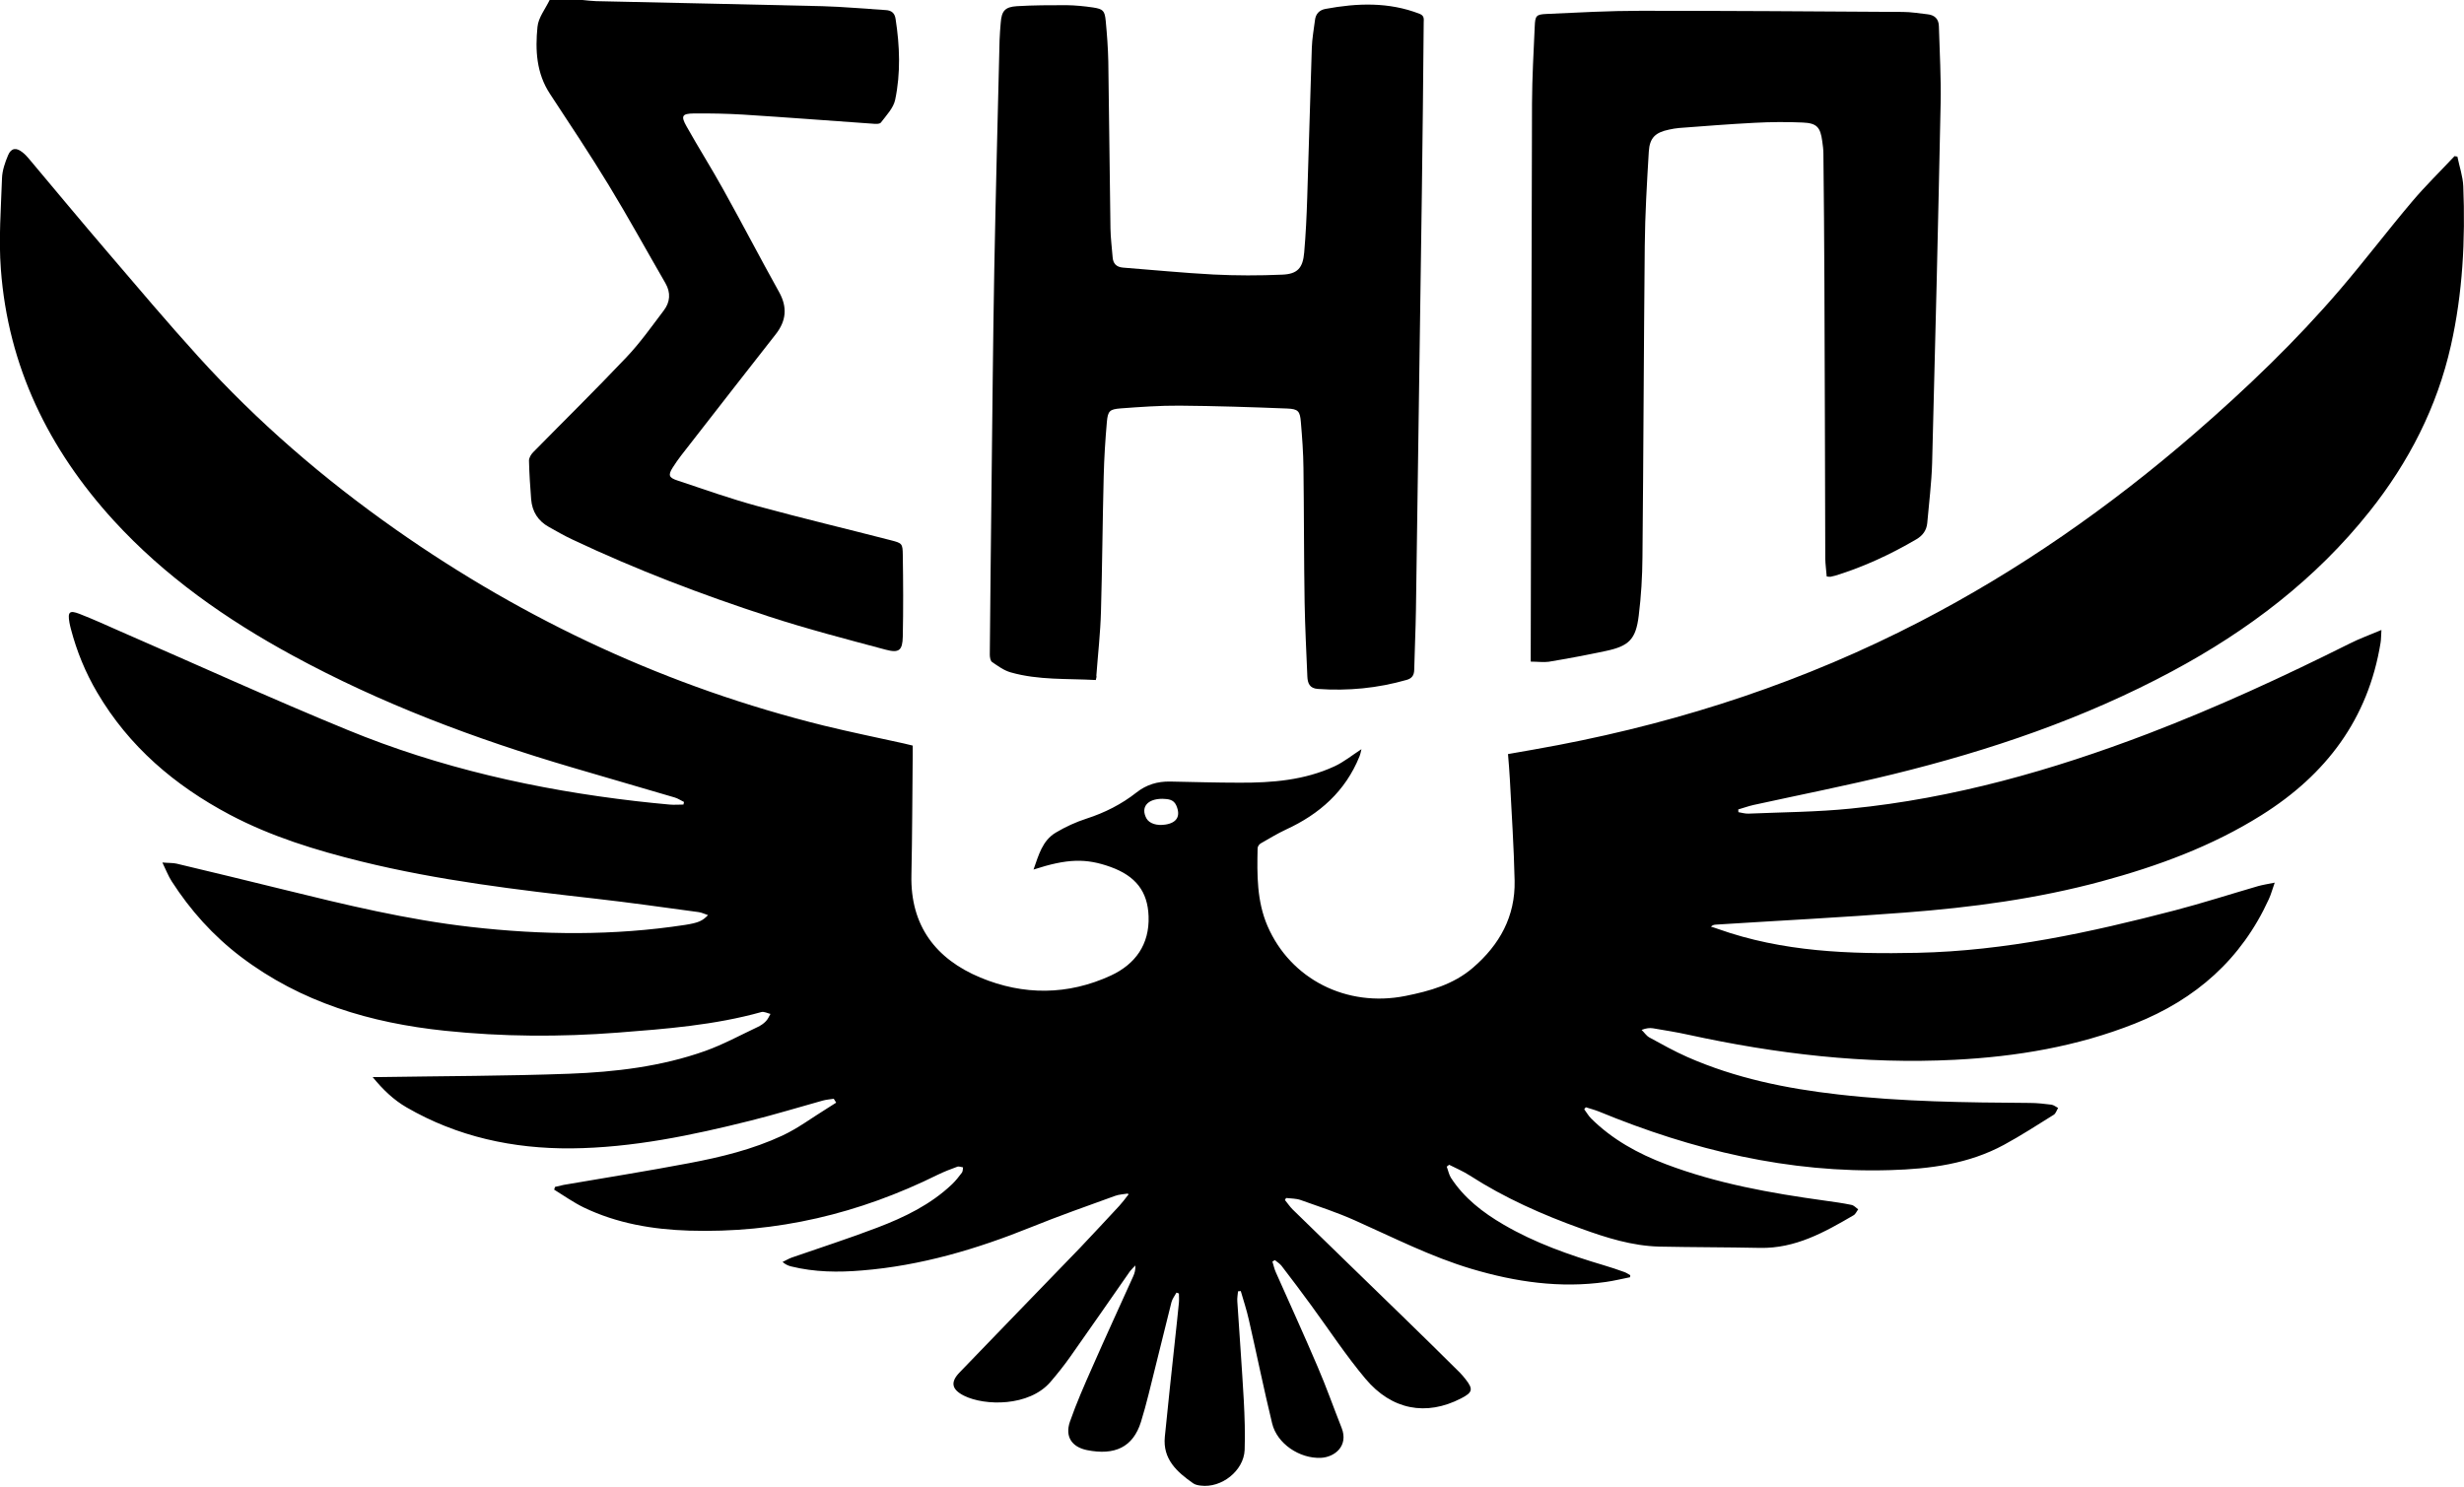 <?xml version="1.0" encoding="utf-8"?>
<!-- Generator: Adobe Illustrator 18.0.0, SVG Export Plug-In . SVG Version: 6.00 Build 0)  -->
<!DOCTYPE svg PUBLIC "-//W3C//DTD SVG 1.1//EN" "http://www.w3.org/Graphics/SVG/1.1/DTD/svg11.dtd">
<svg version="1.1" id="Layer_1" xmlns="http://www.w3.org/2000/svg" xmlns:xlink="http://www.w3.org/1999/xlink" x="0px" y="0px"
	 viewBox="0 0 1713.2 1033.8" enable-background="new 0 0 1713.2 1033.8" xml:space="preserve">
<path d="M405,0c3.1,0.3,6.3,0.7,9.4,0.8C466.9,2,519.4,3,571.8,4.3c14.6,0.4,29.3,1.8,43.9,2.7c4.2,0.2,6.4,2.1,7,6.2
	c2.9,18.7,3.6,37.6-0.3,56.2c-1.2,5.7-6.1,10.8-9.9,15.8c-0.9,1.2-4,1-6,0.8c-29.9-2.1-59.8-4.4-89.7-6.3c-11.5-0.7-23-0.9-34.5-0.8
	c-8.1,0.1-9,1.8-5,8.9c8.3,14.8,17.4,29.2,25.6,44c13.2,23.7,25.7,47.8,38.9,71.5c5.8,10.5,4.8,19.9-2.4,29.1
	c-19.8,25.3-39.6,50.6-59.3,76c-4.3,5.5-8.7,10.9-12.4,16.8c-3.3,5.2-2.6,7,3.2,8.9c18.5,6.2,36.9,12.7,55.6,17.8
	c30.8,8.4,61.9,15.8,92.9,23.8c7.8,2,8.2,2.3,8.3,10.1c0.3,19,0.4,38,0,56.9c-0.2,9.6-2.6,11.6-11.9,9.1
	c-27.3-7.3-54.7-14.4-81.6-23.2c-46.4-15.1-92-32.5-136.2-53.4c-5.6-2.6-10.9-5.7-16.3-8.7c-7.6-4.2-11.7-10.7-12.4-19.3
	c-0.7-9-1.3-18-1.5-26.9c0-1.9,1.4-4.3,2.9-5.8c21.6-22,43.6-43.6,64.8-66c9.6-10.1,17.7-21.6,26.1-32.7c4.3-5.7,4.9-12.2,1.1-18.8
	c-13.2-22.8-25.8-45.8-39.5-68.3c-13.1-21.5-27-42.4-40.8-63.4c-9.5-14.4-10.3-30.5-8.7-46.6c0.6-6.5,5.5-12.5,8.5-18.8
	C389.7,0,397.4,0,405,0z"/>
<path d="M784.3,830c-3,0.5-6.1,0.6-8.9,1.6c-19.6,7.1-39.2,14-58.5,21.8c-37.9,15.3-76.7,26.8-117.6,30.1c-16.5,1.4-33,1.2-49.2-2.8
	c-2-0.5-3.9-1.3-6-3.1c2.2-1,4.2-2.3,6.5-3.1c19.8-6.9,39.8-13.3,59.4-20.8c18.9-7.2,37.1-16,52-30.2c2.5-2.4,4.7-5.2,6.8-8
	c0.7-0.9,0.6-2.4,0.8-3.7c-1.4-0.2-3-0.9-4.1-0.4c-4.5,1.6-9,3.4-13.4,5.5C597.4,844,540,857.7,479.1,855.8
	c-25.3-0.8-50.1-5-73.2-16.1c-7.2-3.5-13.8-8.2-20.6-12.4c0.2-0.6,0.4-1.3,0.6-1.9c2-0.5,4-1,6-1.4c29.1-5,58.2-9.6,87.1-15.1
	c22.3-4.2,44.4-9.6,65-19.2c10.9-5.1,20.7-12.5,31.1-18.9c2.1-1.3,4.2-2.7,6.3-4c-0.6-0.9-1.1-1.8-1.7-2.7c-2.6,0.4-5.3,0.6-7.8,1.3
	c-16.5,4.6-32.9,9.6-49.6,13.8c-41.1,10.3-82.6,19-125.1,19.4c-40.4,0.3-79.1-8-114.5-28.5c-9-5.2-16.4-12.3-23.6-21.1
	c2.5,0,4.1,0,5.7,0c43.6-0.7,87.3-0.7,130.9-2.3c32.1-1.2,64.2-5,94.8-15.9c12.5-4.5,24.2-10.9,36.3-16.6c2.1-1,4.1-2.3,5.7-4
	c1.4-1.4,2.2-3.3,3.2-5.1c-2.1-0.5-4.5-1.8-6.3-1.3c-32.6,9.1-66.2,11.7-99.8,14.3c-40.1,3.1-80.3,2.9-120.3-1.3
	c-51.5-5.4-99.9-19.6-141.9-51.5c-19.2-14.6-35-32.2-48-52.4c-2.4-3.7-3.9-7.8-6.5-13.1c4.5,0.4,7.3,0.2,9.9,0.8
	c24.8,5.9,49.5,11.9,74.3,18c43,10.6,86.1,21,130.2,26c49.7,5.7,99.4,6.2,149-1.4c9.5-1.5,12.1-2.8,16-6.8c-2.4-0.8-4.4-1.8-6.5-2.1
	c-23.8-3.2-47.5-6.6-71.3-9.3c-54.8-6.2-109.6-12.7-163.2-25.9c-31.6-7.8-62.7-17.3-91.6-32.6c-38.1-20.2-70-47.3-92.1-84.9
	c-8.2-13.9-14.2-28.6-18.3-44.2c-0.4-1.4-0.7-2.9-1-4.4c-1.3-7.5,0-8.8,7-6.1c9.5,3.7,18.7,7.9,28,12c52.7,22.9,105,46.8,158.1,68.6
	c64.3,26.5,131.7,41.6,200.7,49.6c7.8,0.9,15.6,1.7,23.4,2.4c3.2,0.3,6.5,0,9.7,0c0.1-0.6,0.3-1.2,0.4-1.8c-2.1-1-4.1-2.4-6.4-3.1
	c-23.8-7-47.6-13.9-71.4-20.9c-67.3-19.8-132.7-44.3-194.4-77.9c-46.1-25.1-88.7-54.9-124.3-93.8C33.8,312.4,5.6,254.8,0.6,187.2
	c-1.6-21,0.1-42.3,0.8-63.4c0.2-5.3,2.1-10.8,4.2-15.8c2.1-5.1,5.7-5.6,10-2.1c1.7,1.3,3.2,2.9,4.6,4.6c18.3,21.8,36.5,43.7,55,65.3
	c20.7,24.2,41.2,48.5,62.6,72.1c41.1,45.4,87.2,85.1,137.3,120.3C365.9,432,465,477.9,572.8,504.6c18.4,4.5,37,8.3,55.6,12.4
	c1.9,0.4,3.9,0.9,6.2,1.5c0,2.1,0,4.1,0,6.1c-0.3,28-0.3,56-0.9,84c-0.8,35.2,17,58.3,47.9,71.2c30,12.5,60.9,12.4,90.8-1.4
	c17-7.9,26.9-21.6,26.2-41.2c-0.6-17.3-9-28-26.4-34.3c-17.2-6.2-30.2-5.8-53.6,1.8c3.6-10.1,6.1-20.1,15.5-25.7
	c6.7-4,13.9-7.3,21.3-9.7c12.7-4.1,24.4-10,34.8-18.2c7-5.5,14.6-7.7,23.2-7.6c16.2,0.3,32.3,0.8,48.5,0.8
	c22.6,0.1,45.1-1.7,66-11.4c6.5-3,12.2-7.7,18.7-11.9c-0.4,1.6-0.7,3.4-1.4,5.1c-9.8,24.2-27.8,40.1-51.1,50.8
	c-6,2.8-11.7,6.3-17.5,9.6c-1.1,0.6-2.2,2.2-2.2,3.4c-0.4,18.4-0.6,36.7,6.9,54.1c16,36.9,54.9,56.8,95.9,48.6
	c16.9-3.4,33.3-7.9,46.9-19.6c18.6-16,29.5-35.7,29-60.5c-0.5-23.5-2.1-46.9-3.3-70.4c-0.3-5.8-0.8-11.6-1.3-17.7
	c12-2.1,23.6-4.1,35.1-6.3c87.7-16.8,171.7-44.6,251.1-85.7c69-35.7,132.2-79.9,190.9-130.7c36.2-31.4,70.7-64.4,101.8-100.8
	c17-19.9,32.8-40.7,49.7-60.7c9.3-11,19.7-21.1,29.5-31.6c0.7,0.1,1.3,0.2,2,0.3c1.4,6.9,3.8,13.7,4.1,20.6
	c1.5,37.3-0.4,74.4-8.6,110.8c-9.6,42.7-29.2,81-56.5,115.3c-37.5,47.2-84.5,82.9-137.3,111.2c-61.3,32.9-126.7,55.1-194,71.6
	c-32.2,7.9-64.7,14.3-97.1,21.4c-3.6,0.8-7,2.1-10.6,3.1c0,0.6,0.1,1.3,0.1,1.9c2.5,0.4,5,1.2,7.4,1c23.6-1,47.3-1.1,70.8-3.5
	c71.4-7.1,139.9-26.6,206.7-52.1c47.8-18.3,94.2-39.7,140-62.6c6.7-3.4,13.9-6,22.2-9.5c-0.3,4.2-0.2,6.6-0.6,8.9
	c-8.6,53-37.9,91.7-82.7,119.8c-34.5,21.7-72.2,35.5-111.3,46.1c-44.7,12.1-90.5,18.2-136.5,21.7c-43.9,3.4-87.8,5.6-131.7,8.4
	c-1.1,0.1-2.1,0.2-3.4,1.4c1.6,0.5,3.3,1,4.9,1.6c44.9,16,91.5,17.6,138.6,16.6c61.2-1.3,120.3-14.2,179-29.5
	c19.5-5.1,38.7-11.3,58-16.9c3.2-0.9,6.6-1.4,11.5-2.4c-1.7,4.8-2.6,8.3-4.1,11.5c-19,41.7-50.8,69.7-93.1,86.5
	c-40.3,16-82.3,23-125.3,25.2c-62.5,3.2-124.1-4.1-185.1-17.4c-8.1-1.8-16.4-3.1-24.6-4.5c-2.4-0.4-4.8-0.1-8,1.1
	c1.8,1.7,3.2,4,5.3,5.2c8.8,4.8,17.5,9.7,26.6,13.7c33.4,14.7,68.7,21.9,104.8,26c44.3,5.1,88.8,5.6,133.3,5.9c5,0,10,0.6,14.9,1.2
	c1.6,0.2,3.2,1.5,4.7,2.3c-1,1.6-1.6,3.8-3,4.7c-11.4,7.1-22.8,14.5-34.6,20.9c-24.5,13.3-51.4,16.8-78.8,17.6
	c-70.8,2.2-137.8-13.9-202.8-40.7c-3-1.2-6.1-2-9.2-3c-0.4,0.5-0.7,0.9-1.1,1.4c1.6,2.1,2.9,4.5,4.8,6.4
	c14.8,14.7,32.7,24.5,52,31.8c35.6,13.5,72.8,20.1,110.3,25.3c6.3,0.9,12.5,1.7,18.7,3c1.7,0.3,3.2,2,4.7,3.1
	c-1.1,1.4-1.8,3.3-3.2,4.1c-20.2,11.8-40.5,23.2-65.1,22.7c-23.3-0.5-46.6-0.4-70-0.9c-18.9-0.5-36.7-6.1-54.3-12.5
	c-27-9.7-53.2-21.3-77.4-36.9c-4.5-2.9-9.6-5.1-14.4-7.5c-0.6,0.4-1.1,0.9-1.7,1.3c1,2.6,1.5,5.4,2.9,7.7
	c9.2,14.2,22.2,24.2,36.6,32.6c21.9,12.8,45.6,21.1,69.8,28.3c4.8,1.4,9.5,3,14.2,4.7c1.5,0.5,2.8,1.5,4.1,2.2
	c0,0.5-0.1,0.9-0.1,1.4c-5.6,1.1-11.2,2.5-16.9,3.3c-31.8,4.5-62.7,0-93.3-9.1c-28.2-8.4-54.4-21.8-81.1-33.7
	c-12.3-5.5-25.1-9.7-37.8-14.2c-3.1-1.1-6.7-1-10.1-1.4c-0.3,0.5-0.6,1-0.8,1.4c1.8,2.2,3.4,4.6,5.4,6.6
	c25.4,24.8,50.9,49.5,76.3,74.2c13.4,13,26.7,26.1,39.9,39.2c1.4,1.4,2.7,3,3.9,4.5c5.6,7.1,5.1,9.3-3.1,13.5
	c-24.1,12.4-48.1,8.1-66.4-13.7c-13.6-16.2-25.2-33.9-37.7-51c-6.8-9.3-13.7-18.5-20.7-27.6c-1.2-1.5-3-2.6-4.6-3.9
	c-0.6,0.3-1.1,0.7-1.7,1c0.8,2.5,1.3,5.1,2.4,7.5c9.7,21.9,19.7,43.7,29.1,65.8c6,13.9,11,28.2,16.6,42.3c5,12.5-4.7,20.5-14.5,20.9
	c-14.7,0.6-30.4-9.8-33.8-24c-5.8-23.9-10.7-48.1-16.2-72.1c-1.5-6.7-3.7-13.3-5.6-19.9c-0.6,0.1-1.3,0.2-1.9,0.2
	c-0.2,2.3-0.7,4.7-0.5,7c1.5,22.9,3.2,45.9,4.5,68.8c0.6,11.5,1,23,0.6,34.5c-0.6,14.5-16.1,26.7-30.6,24.8
	c-1.8-0.2-3.8-0.6-5.2-1.6c-11.3-7.9-21.2-16.8-19.7-32.3c2.2-22.5,4.7-45.1,7.1-67.6c0.9-8.6,1.9-17.2,2.7-25.8
	c0.2-2.1,0-4.2,0-6.3c-0.6-0.2-1.1-0.4-1.7-0.6c-1.2,2.2-2.9,4.3-3.5,6.7c-3.8,15-7.4,30.1-11.2,45.1c-3.2,12.7-6.1,25.6-10,38.1
	c-5.5,17.6-18.2,23.5-37.6,19.6c-10.6-2.2-15.3-9.5-11.8-19.7c4.5-12.9,10-25.4,15.5-37.8c9.3-21.2,19-42.2,28.5-63.3
	c1-2.2,1.7-4.6,1.5-7.6c-1.2,1.3-2.6,2.6-3.7,4c-13.8,19.8-27.6,39.7-41.5,59.4c-4.3,6.1-9,12-13.9,17.7
	c-14.8,17.1-45.5,16.7-60,9.5c-8.6-4.3-9.7-9.4-3.1-16.2c27.8-28.9,55.8-57.7,83.7-86.6c9.2-9.6,18.2-19.5,27.3-29.2
	c2.1-2.3,4-4.8,5.9-7.3C784.7,831.2,784.5,830.6,784.3,830z M808.2,555.5c-10.6,0-15.2,6-11.1,13.6c2,3.6,7.2,5.3,13.4,4.3
	c7.9-1.3,10.5-6,7.4-13.2C815.9,555.6,811.8,555.7,808.2,555.5z"/>
<path d="M761.9,472.9c-19.8-1.1-39.8,0.2-59.1-5.3c-4.7-1.3-8.9-4.4-13-7.2c-1.2-0.8-1.6-3.4-1.6-5.2c0.3-38.8,0.8-77.6,1.2-116.5
	c0.6-50.2,1-100.3,1.9-150.5c1-53.5,2.4-106.9,3.7-160.4c0.1-4,0.5-8,0.8-12c0.6-8.1,2.9-11,11.3-11.5c11.5-0.7,23-0.7,34.5-0.7
	c6.1,0.1,12.3,0.7,18.4,1.6c7,1.1,8.1,2.2,8.8,9.3c0.9,9.5,1.6,18.9,1.8,28.4c0.6,38.7,0.9,77.3,1.5,116c0.1,6.6,1,13.3,1.5,19.9
	c0.3,4.5,2.6,6.9,7.2,7.3c20.9,1.6,41.8,3.7,62.8,4.8c15.9,0.8,32,0.8,47.9,0.1c10.6-0.4,14.4-4.6,15.3-15.4
	c1.1-12.6,1.7-25.3,2.1-37.9c1.2-34.8,2-69.6,3.2-104.4c0.2-6.5,1.4-12.9,2.2-19.3c0.5-4.3,3-7,7.3-7.8c22.1-4.1,44-4.9,65.4,3.4
	c3.3,1.3,3,3.4,2.9,5.9c-0.4,39.8-0.7,79.7-1.3,119.5c-1.3,96.5-2.7,192.9-4.1,289.4c-0.2,13.8-0.9,27.6-1.2,41.5
	c-0.1,3.8-1.7,5.9-5.2,6.9c-20.2,5.8-40.8,7.8-61.8,6.3c-5.7-0.4-7.1-3.9-7.3-8.7c-0.7-17.1-1.6-34.3-1.9-51.4
	c-0.5-31.2-0.4-62.3-0.8-93.5c-0.1-10.6-0.9-21.3-1.8-31.9c-0.6-7.6-1.8-9.2-9.5-9.5c-25-1-49.9-1.8-74.9-2
	c-13.6-0.1-27.3,0.9-40.9,1.9c-7.7,0.6-8.9,1.8-9.6,9.5c-1.1,12.6-1.9,25.2-2.2,37.9c-0.8,31.3-1,62.6-1.9,94
	c-0.4,14.8-2.1,29.6-3.2,44.4C762.6,470.6,762.2,471.5,761.9,472.9z"/>
<path d="M1064.3,460.1c0-1.9,0-3.5,0-5.1c0.3-127.8,0.5-255.6,0.9-383.4c0.1-17.8,1.1-35.6,1.9-53.4c0.3-7.2,1-8.2,8.2-8.5
	c21.8-1,43.6-2.2,65.4-2.2c60.8,0,121.6,0.4,182.4,0.8c5.6,0,11.3,1,16.9,1.6c5,0.5,8,3.1,8.1,8.4c0.5,18,1.6,36,1.2,53.9
	c-1.7,83.3-3.7,166.6-5.9,249.8c-0.4,13.9-2.2,27.9-3.4,41.8c-0.5,5-3.1,8.6-7.5,11.2c-17.9,10.5-36.6,19.2-56.4,25.3
	c-1.1,0.3-2.3,0.6-3.4,0.8c-0.6,0.1-1.3-0.1-2.6-0.2c-0.3-4.1-0.9-8.2-1-12.3c-0.2-64-0.3-128-0.6-191.9c-0.1-30-0.4-60-0.7-90
	c0-2.8-0.4-5.6-0.8-8.5c-1.3-9.8-3.8-12.6-13.7-13c-11.1-0.5-22.3-0.4-33.5,0.2c-17.5,0.9-34.9,2.3-52.3,3.6
	c-2.3,0.2-4.6,0.6-6.9,1.1c-9.6,2-13.6,5.6-14.2,15.4c-1.3,21.8-2.6,43.6-2.8,65.4c-0.7,72.1-0.9,144.3-1.6,216.4
	c-0.1,13.6-0.9,27.3-2.6,40.9c-2,16.4-6.8,21.1-22.9,24.5c-13.2,2.8-26.4,5.3-39.7,7.5C1073.2,460.7,1068.9,460.1,1064.3,460.1z"/>
</svg>
